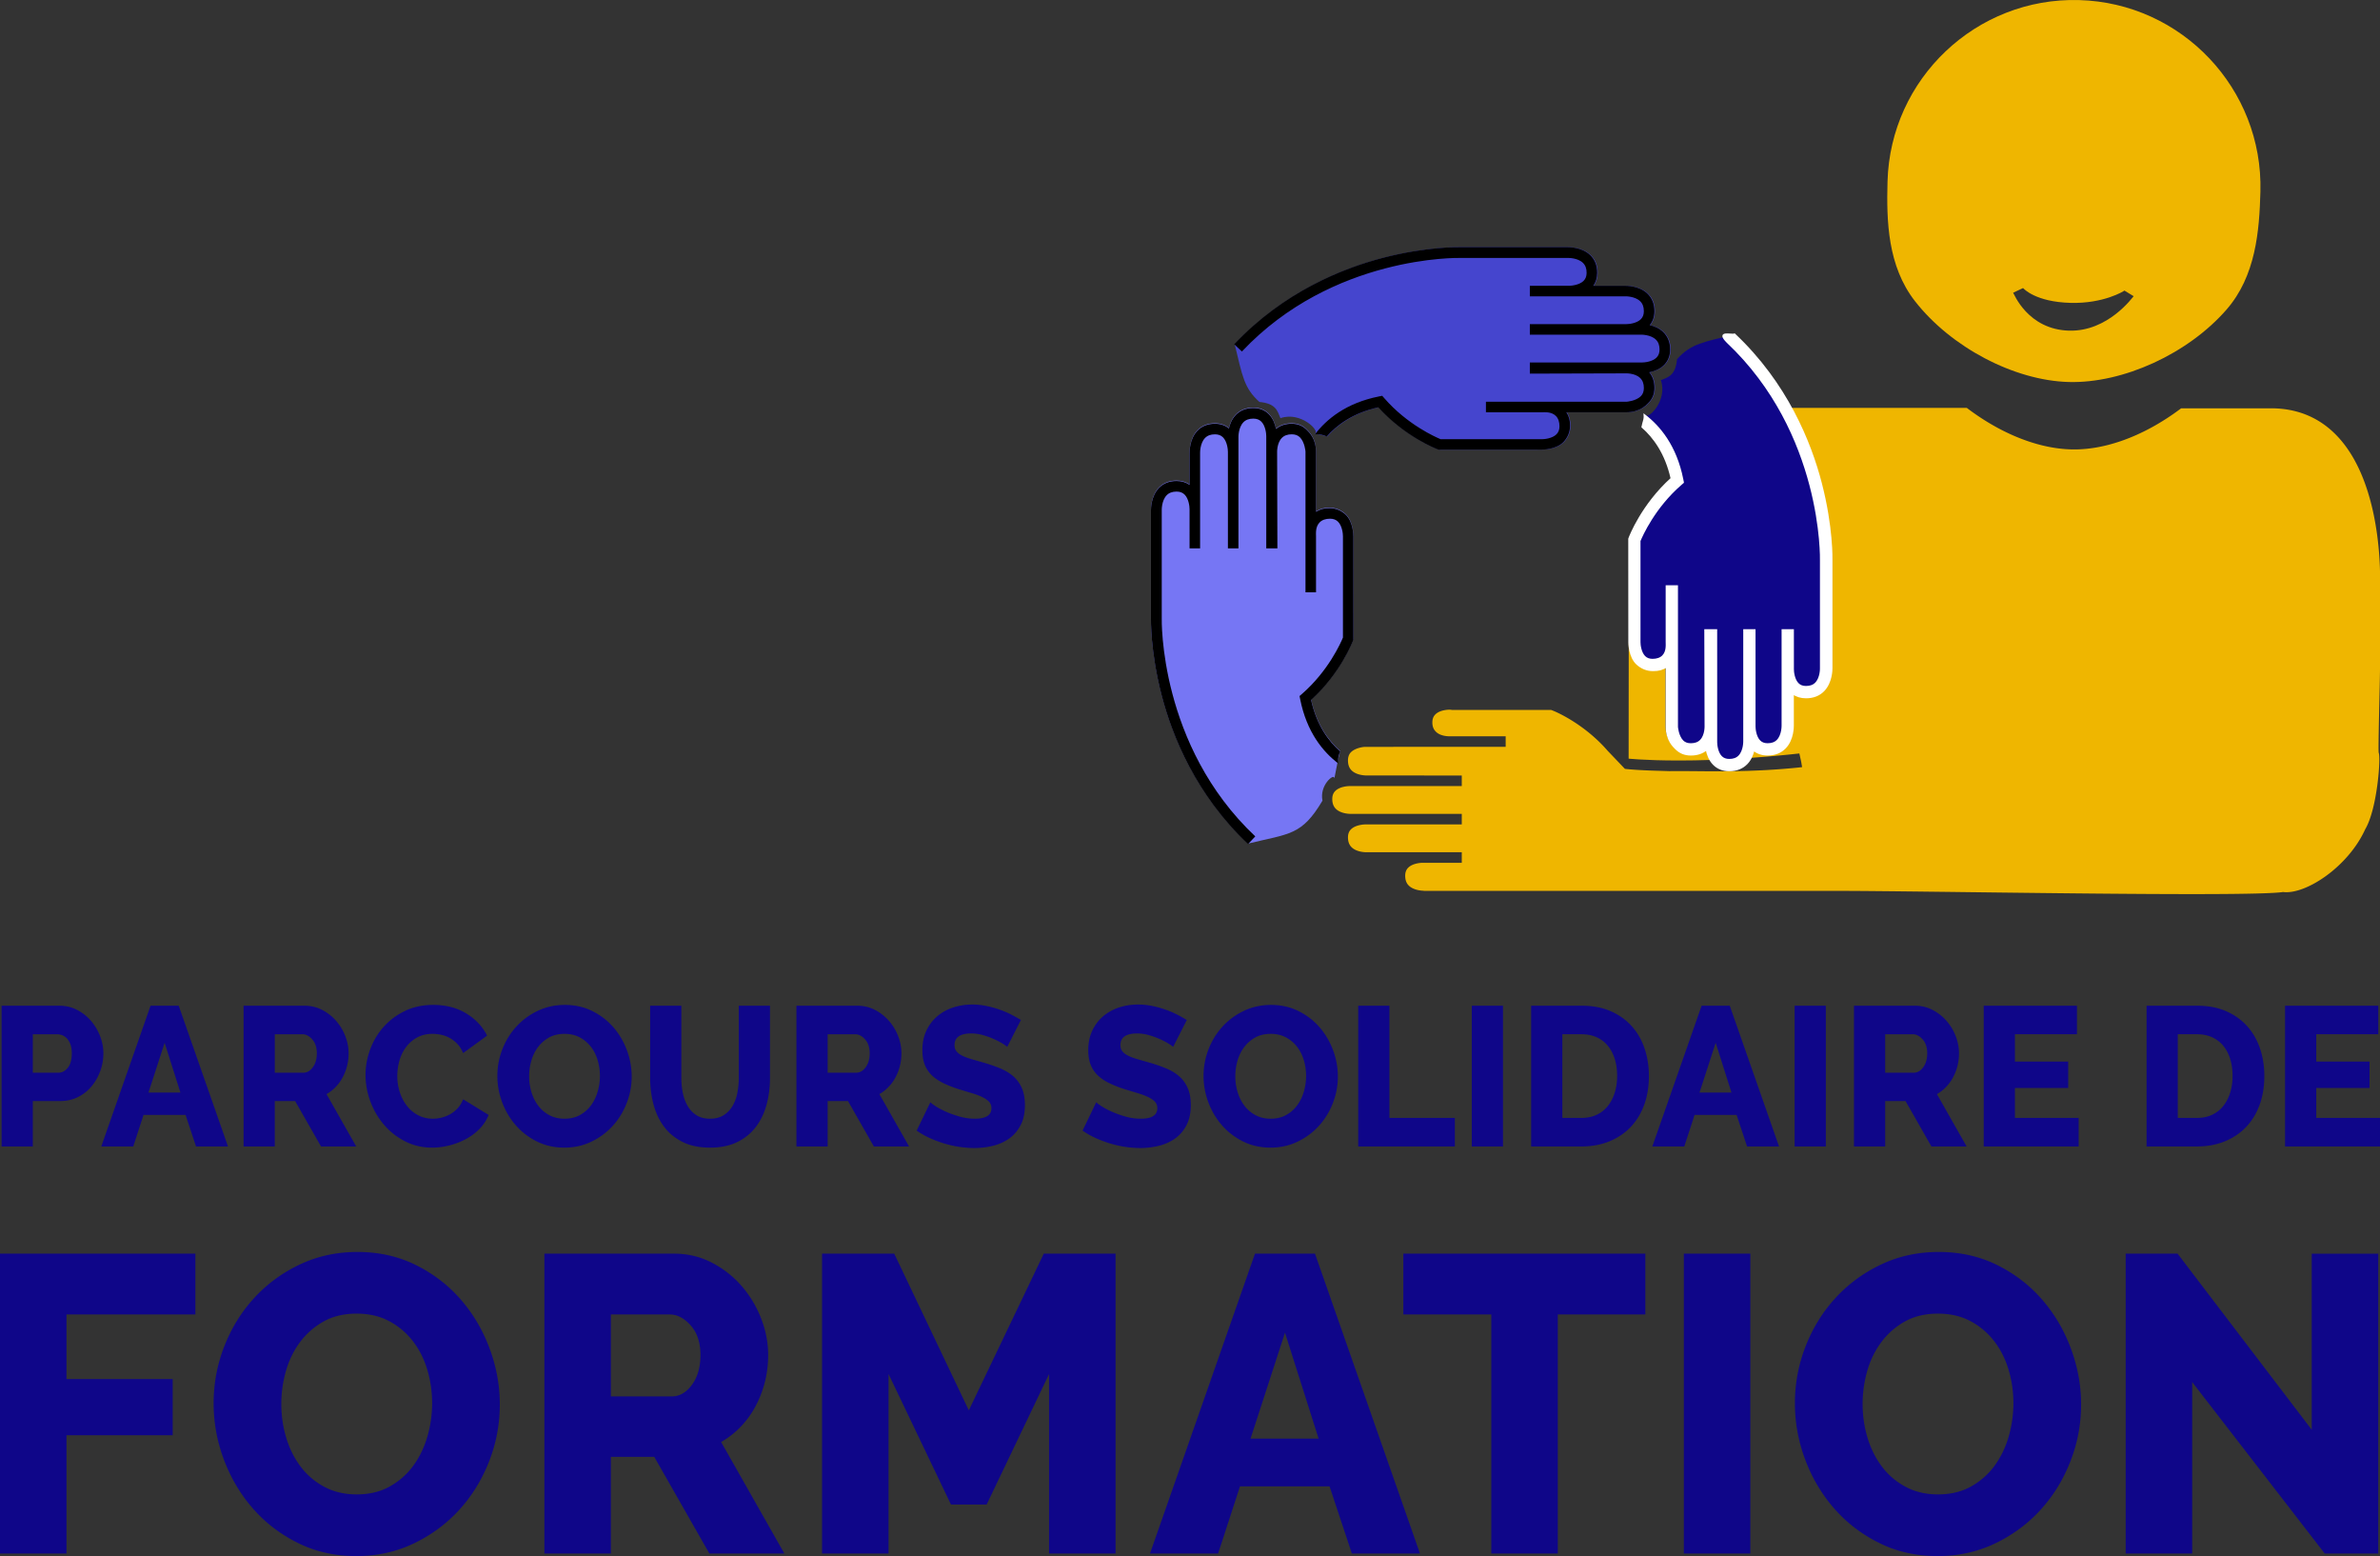 <svg xmlns="http://www.w3.org/2000/svg" width="1355.356" height="885.899">
    <rect width="100%" height="100%" fill="#333333" stroke="none"/>
    <g fill="#0f0689">
        <path d="M.911 652.696V572.57h32.827c3.684 0 7.059.79 10.13 2.37 3.069 1.58 5.705 3.65 7.909 6.208 2.201 2.558 3.936 5.456 5.2 8.688 1.263 3.237 1.896 6.51 1.896 9.819 0 3.538-.596 6.923-1.788 10.158-1.191 3.236-2.854 6.132-4.983 8.689-2.131 2.558-4.713 4.59-7.747 6.094-3.033 1.506-6.392 2.257-10.076 2.257H18.678v25.843H.911zm17.767-41.981h14.518c2.094 0 3.9-.941 5.417-2.822 1.516-1.88 2.274-4.627 2.274-8.238 0-1.88-.235-3.498-.704-4.852-.47-1.354-1.102-2.483-1.896-3.386-.795-.903-1.698-1.561-2.708-1.974-1.013-.413-2.022-.621-3.034-.621H18.677v21.893zM85.738 572.57h16.035l28.06 80.126h-18.2l-5.958-17.943H81.732l-5.851 17.943h-18.2l28.057-80.126zM102.749 622l-8.993-28.326L84.548 622h18.201zM138.718 652.696V572.57h34.668c3.611 0 6.951.79 10.021 2.37a26.784 26.784 0 017.963 6.208 29.286 29.286 0 015.254 8.688c1.263 3.237 1.897 6.51 1.897 9.819 0 2.483-.291 4.873-.867 7.167a28.632 28.632 0 01-2.492 6.489 24.447 24.447 0 01-3.955 5.474 23.696 23.696 0 01-5.254 4.119l16.9 29.793h-20.042l-14.735-25.843h-11.592v25.843h-17.766zm17.766-41.981h16.251c2.094 0 3.9-1.034 5.417-3.104 1.516-2.068 2.275-4.721 2.275-7.957 0-3.31-.867-5.942-2.601-7.9-1.733-1.955-3.612-2.934-5.633-2.934h-15.71v21.895zM208.162 611.956c0-4.814.867-9.61 2.601-14.39 1.733-4.775 4.26-9.045 7.584-12.808 3.321-3.762 7.366-6.81 12.133-9.142 4.768-2.331 10.183-3.498 16.25-3.498 7.223 0 13.489 1.618 18.798 4.853 5.309 3.236 9.264 7.448 11.864 12.639l-13.651 9.932c-.867-2.107-1.97-3.855-3.305-5.25-1.339-1.39-2.8-2.52-4.388-3.385-1.59-.864-3.215-1.466-4.876-1.805a24.436 24.436 0 00-4.875-.507c-3.396 0-6.356.715-8.884 2.143-2.529 1.43-4.622 3.274-6.284 5.53-1.661 2.258-2.89 4.817-3.683 7.675a32.22 32.22 0 00-1.192 8.69c0 3.159.469 6.207 1.408 9.14.938 2.936 2.293 5.53 4.063 7.788a19.776 19.776 0 006.392 5.36c2.492 1.317 5.291 1.975 8.396 1.975 1.589 0 3.231-.206 4.929-.621a19.414 19.414 0 004.876-1.918c1.552-.864 2.979-1.993 4.279-3.385 1.3-1.392 2.347-3.104 3.143-5.135l14.517 8.916c-1.156 2.934-2.871 5.568-5.146 7.899-2.274 2.333-4.894 4.288-7.854 5.868a40.887 40.887 0 01-9.426 3.61c-3.321.828-6.573 1.243-9.75 1.243-5.562 0-10.671-1.186-15.329-3.555-4.659-2.37-8.668-5.511-12.026-9.424-3.358-3.911-5.959-8.351-7.801-13.316-1.841-4.966-2.763-10.004-2.763-15.122zM321.378 653.373c-5.707 0-10.908-1.166-15.602-3.5-4.696-2.33-8.705-5.396-12.025-9.196-3.323-3.8-5.907-8.144-7.747-13.036a42.557 42.557 0 01-2.763-15.122c0-5.265.957-10.344 2.871-15.235 1.913-4.89 4.585-9.197 8.017-12.921 3.431-3.724 7.493-6.695 12.188-8.916 4.694-2.22 9.822-3.33 15.385-3.33 5.704 0 10.905 1.168 15.6 3.499 4.696 2.333 8.704 5.417 12.025 9.254 3.322 3.837 5.888 8.202 7.693 13.09 1.804 4.893 2.708 9.857 2.708 14.898 0 5.267-.957 10.345-2.872 15.235-1.913 4.893-4.565 9.197-7.962 12.922-3.395 3.725-7.438 6.714-12.134 8.972-4.695 2.257-9.821 3.386-15.382 3.386zm-20.044-40.627c0 3.086.433 6.077 1.301 8.972.866 2.898 2.146 5.474 3.846 7.73 1.695 2.257 3.809 4.063 6.337 5.418 2.528 1.354 5.417 2.03 8.666 2.03 3.396 0 6.357-.713 8.885-2.143 2.528-1.43 4.623-3.291 6.284-5.586 1.66-2.294 2.906-4.89 3.737-7.79a32.026 32.026 0 001.246-8.857c0-3.084-.434-6.075-1.299-8.972-.866-2.896-2.167-5.455-3.901-7.675a19.528 19.528 0 00-6.338-5.304c-2.492-1.315-5.363-1.974-8.614-1.974-3.396 0-6.336.695-8.828 2.087a19.943 19.943 0 00-6.283 5.474c-1.699 2.257-2.962 4.835-3.792 7.73a31.95 31.95 0 00-1.247 8.86zM404.364 636.897c3.033 0 5.597-.658 7.692-1.975 2.093-1.316 3.791-3.065 5.093-5.247 1.299-2.182 2.22-4.684 2.761-7.505a45.49 45.49 0 00.814-8.633V572.57h17.768v40.966c0 5.568-.669 10.759-2.004 15.573-1.338 4.816-3.397 9.028-6.175 12.64-2.782 3.612-6.324 6.452-10.618 8.52-4.299 2.07-9.41 3.104-15.331 3.104-6.141 0-11.375-1.09-15.708-3.272-4.337-2.182-7.854-5.097-10.564-8.746-2.708-3.648-4.694-7.88-5.96-12.696-1.264-4.814-1.894-9.855-1.894-15.122v-40.966h17.767v40.966c0 3.085.286 6.02.865 8.802.581 2.784 1.519 5.267 2.818 7.448 1.301 2.183 2.979 3.913 5.037 5.19 2.06 1.28 4.606 1.919 7.639 1.919zM453.55 652.696V572.57h34.668c3.611 0 6.95.79 10.022 2.37a26.784 26.784 0 017.963 6.208c2.238 2.558 3.989 5.456 5.253 8.688 1.263 3.237 1.896 6.51 1.896 9.819 0 2.483-.289 4.873-.866 7.167a28.582 28.582 0 01-2.491 6.489 24.533 24.533 0 01-3.953 5.474 23.812 23.812 0 01-5.254 4.119l16.9 29.793h-20.045l-14.732-25.843h-11.593v25.843H453.55zm17.767-41.981h16.25c2.095 0 3.901-1.034 5.417-3.104 1.518-2.068 2.274-4.721 2.274-7.957 0-3.31-.866-5.942-2.599-7.9-1.734-1.955-3.611-2.934-5.636-2.934h-15.707v21.895zM573.591 596.043c-.218-.3-.975-.863-2.276-1.692-1.301-.828-2.927-1.693-4.874-2.597-1.951-.903-4.082-1.693-6.393-2.37a24.57 24.57 0 00-6.935-1.015c-6.355 0-9.533 2.22-9.533 6.658 0 1.354.343 2.483 1.028 3.386s1.697 1.713 3.035 2.426c1.334.716 3.015 1.374 5.038 1.976 2.02.603 4.369 1.28 7.041 2.03 3.684 1.056 7.004 2.2 9.966 3.442 2.963 1.242 5.474 2.785 7.531 4.627 2.057 1.845 3.646 4.083 4.767 6.716 1.118 2.634 1.681 5.794 1.681 9.479 0 4.515-.814 8.334-2.438 11.455-1.626 3.123-3.775 5.643-6.448 7.56-2.671 1.919-5.74 3.313-9.206 4.176a44.21 44.21 0 01-10.727 1.298c-2.818 0-5.707-.226-8.668-.677a60.345 60.345 0 01-8.667-1.975 66.733 66.733 0 01-8.179-3.104 45.061 45.061 0 01-7.313-4.175l7.8-16.138c.289.377 1.228 1.092 2.815 2.145 1.588 1.054 3.557 2.106 5.905 3.159 2.347 1.055 4.966 1.995 7.854 2.822a31.665 31.665 0 008.776 1.24c6.283 0 9.428-1.992 9.428-5.98 0-1.504-.473-2.746-1.41-3.725-.94-.977-2.24-1.862-3.899-2.652-1.663-.79-3.63-1.524-5.905-2.201a698.432 698.432 0 01-7.422-2.257c-3.539-1.13-6.607-2.35-9.207-3.668-2.602-1.315-4.75-2.84-6.448-4.571a16.678 16.678 0 01-3.792-5.981c-.829-2.257-1.246-4.89-1.246-7.9 0-4.212.759-7.936 2.277-11.172 1.516-3.234 3.574-5.961 6.173-8.181 2.602-2.22 5.615-3.895 9.048-5.022 3.43-1.13 7.057-1.693 10.889-1.693 2.672 0 5.307.264 7.908.79a58.012 58.012 0 017.476 2.03c2.384.83 4.604 1.77 6.662 2.824a89.302 89.302 0 015.688 3.159l-7.8 15.348zM668.06 596.043c-.217-.3-.976-.863-2.275-1.692-1.3-.828-2.925-1.693-4.874-2.597-1.951-.903-4.082-1.693-6.395-2.37a24.542 24.542 0 00-6.931-1.015c-6.358 0-9.534 2.22-9.534 6.658 0 1.354.34 2.483 1.028 3.386s1.696 1.713 3.034 2.426c1.335.716 3.015 1.374 5.039 1.976 2.018.603 4.368 1.28 7.041 2.03 3.684 1.056 7.005 2.2 9.965 3.442 2.963 1.242 5.473 2.785 7.53 4.627 2.058 1.845 3.646 4.083 4.769 6.716 1.119 2.634 1.679 5.794 1.679 9.479 0 4.515-.813 8.334-2.438 11.455-1.625 3.123-3.774 5.643-6.445 7.56-2.674 1.919-5.743 3.313-9.21 4.176a44.171 44.171 0 01-10.726 1.298 57.54 57.54 0 01-8.667-.677 60.375 60.375 0 01-8.667-1.975 66.857 66.857 0 01-8.179-3.104 44.976 44.976 0 01-7.313-4.175l7.8-16.138c.289.377 1.227 1.092 2.817 2.145 1.588 1.054 3.557 2.106 5.905 3.159 2.347 1.055 4.965 1.995 7.854 2.822a31.65 31.65 0 008.776 1.24c6.282 0 9.425-1.992 9.425-5.98 0-1.504-.473-2.746-1.409-3.725-.939-.977-2.24-1.862-3.899-2.652-1.662-.79-3.631-1.524-5.905-2.201a691.63 691.63 0 01-7.421-2.257c-3.54-1.13-6.608-2.35-9.209-3.668-2.6-1.315-4.75-2.84-6.447-4.571a16.676 16.676 0 01-3.791-5.981c-.83-2.256-1.247-4.89-1.247-7.9 0-4.212.76-7.936 2.278-11.172 1.515-3.234 3.574-5.961 6.172-8.181 2.601-2.22 5.616-3.895 9.048-5.022 3.43-1.13 7.058-1.693 10.888-1.693 2.672 0 5.309.264 7.909.79 2.6.528 5.091 1.205 7.475 2.03 2.384.83 4.605 1.77 6.663 2.824a89.614 89.614 0 015.689 3.159l-7.802 15.348zM723.528 653.373c-5.707 0-10.906-1.166-15.601-3.5-4.695-2.33-8.707-5.396-12.026-9.196-3.323-3.8-5.904-8.144-7.747-13.036a42.555 42.555 0 01-2.762-15.122c0-5.265.958-10.344 2.87-15.235 1.915-4.89 4.587-9.197 8.02-12.921 3.429-3.724 7.492-6.695 12.186-8.916 4.694-2.22 9.823-3.33 15.385-3.33 5.705 0 10.905 1.168 15.603 3.499 4.692 2.333 8.701 5.417 12.023 9.254 3.322 3.837 5.887 8.202 7.693 13.09 1.805 4.893 2.709 9.857 2.709 14.898 0 5.267-.958 10.345-2.873 15.235-1.913 4.893-4.566 9.197-7.962 12.922-3.396 3.725-7.44 6.714-12.133 8.972-4.697 2.257-9.823 3.386-15.385 3.386zm-20.044-40.627c0 3.086.434 6.077 1.301 8.972.867 2.898 2.147 5.474 3.845 7.73a19.142 19.142 0 006.339 5.418c2.526 1.354 5.419 2.03 8.668 2.03 3.395 0 6.354-.713 8.883-2.143 2.529-1.43 4.623-3.291 6.285-5.586 1.66-2.294 2.905-4.89 3.736-7.79a32.026 32.026 0 001.246-8.857 31.16 31.16 0 00-1.3-8.972c-.867-2.896-2.167-5.455-3.899-7.675a19.567 19.567 0 00-6.34-5.304c-2.49-1.315-5.361-1.974-8.611-1.974-3.395 0-6.338.695-8.83 2.087a19.958 19.958 0 00-6.284 5.474c-1.697 2.257-2.961 4.835-3.791 7.73a31.95 31.95 0 00-1.248 8.86zM773.471 652.696V572.57h17.768v63.875h37.27v16.25h-55.038zM838.149 652.696V572.57h17.769v80.126h-17.769zM871.949 652.696V572.57h28.711c6.355 0 11.917 1.055 16.684 3.16 4.768 2.107 8.758 4.965 11.972 8.578 3.212 3.61 5.634 7.842 7.26 12.695 1.624 4.853 2.437 10.027 2.437 15.518 0 6.094-.903 11.606-2.707 16.533-1.809 4.929-4.388 9.14-7.749 12.639-3.357 3.499-7.403 6.207-12.132 8.126-4.732 1.919-9.986 2.877-15.764 2.877h-28.712zm48.971-40.176c0-3.535-.452-6.752-1.355-9.65-.903-2.894-2.221-5.396-3.954-7.504-1.731-2.104-3.864-3.724-6.391-4.853-2.531-1.128-5.382-1.692-8.56-1.692h-10.943v47.625h10.943c3.249 0 6.138-.602 8.666-1.806 2.527-1.203 4.64-2.878 6.337-5.022 1.696-2.145 2.998-4.664 3.901-7.562.904-2.895 1.356-6.074 1.356-9.536zM969.024 572.57h16.031l28.062 80.126h-18.202l-5.958-17.943h-23.943l-5.849 17.943h-18.203l28.062-80.126zM986.031 622l-8.993-28.326L967.832 622h18.199zM1022 652.696V572.57h17.767v80.126H1022zM1055.799 652.696V572.57h34.67c3.611 0 6.951.79 10.021 2.37a26.759 26.759 0 017.963 6.208 29.265 29.265 0 015.254 8.688c1.264 3.237 1.896 6.51 1.896 9.819 0 2.483-.289 4.873-.868 7.167a28.396 28.396 0 01-2.491 6.489 24.474 24.474 0 01-3.954 5.474 23.69 23.69 0 01-5.253 4.119l16.9 29.793h-20.044l-14.732-25.843h-11.595v25.843h-17.767zm17.767-41.981h16.252c2.096 0 3.9-1.034 5.417-3.104 1.517-2.068 2.275-4.721 2.275-7.957 0-3.31-.867-5.942-2.601-7.9-1.733-1.955-3.612-2.934-5.633-2.934h-15.711v21.895zM1183.748 636.445v16.25h-54.061v-80.126h53.086v16.25h-35.318v15.575h30.334v15.009h-30.334v17.04h36.293zM1222.422 652.696V572.57h28.711c6.355 0 11.918 1.055 16.685 3.16 4.767 2.107 8.758 4.965 11.972 8.578 3.213 3.61 5.634 7.842 7.259 12.695 1.625 4.853 2.437 10.027 2.437 15.518 0 6.094-.903 11.606-2.708 16.533-1.806 4.929-4.387 9.14-7.745 12.639-3.36 3.499-7.406 6.207-12.135 8.126-4.731 1.919-9.986 2.877-15.764 2.877h-28.712zm48.972-40.176c0-3.535-.452-6.752-1.356-9.65-.901-2.894-2.22-5.396-3.955-7.504-1.731-2.104-3.863-3.724-6.39-4.853-2.53-1.128-5.382-1.692-8.56-1.692h-10.942v47.625h10.942c3.25 0 6.137-.602 8.668-1.806 2.526-1.203 4.64-2.878 6.336-5.022 1.697-2.145 2.999-4.664 3.9-7.562.904-2.895 1.357-6.074 1.357-9.536zM1355.356 636.445v16.25h-54.061v-80.126h53.086v16.25h-35.32v15.575h30.336v15.009h-30.336v17.04h36.295z"/>
    </g>
    <g fill="#0f0689">
        <path d="M0 884.455V713.729h111.266v34.624H37.858v36.794h60.481v31.979H37.858v67.329H0zM202.91 885.899c-12.158 0-23.239-2.482-33.241-7.454-10.006-4.967-18.546-11.501-25.624-19.597-7.08-8.094-12.581-17.353-16.504-27.774-3.925-10.42-5.888-21.161-5.888-32.223 0-11.22 2.039-22.04 6.118-32.462 4.076-10.418 9.771-19.598 17.082-27.533 7.308-7.935 15.965-14.265 25.97-18.995 10.003-4.727 20.928-7.095 32.781-7.095 12.155 0 23.236 2.487 33.241 7.455 10.002 4.97 18.544 11.543 25.624 19.717 7.077 8.177 12.541 17.476 16.391 27.896 3.844 10.42 5.771 21.002 5.771 31.74 0 11.223-2.043 22.042-6.118 32.46-4.079 10.426-9.735 19.6-16.967 27.534-7.236 7.936-15.854 14.309-25.854 19.117-10.008 4.809-20.933 7.214-32.782 7.214zm-42.706-86.566c0 6.575.923 12.947 2.771 19.117 1.846 6.173 4.577 11.66 8.195 16.47 3.614 4.81 8.114 8.658 13.503 11.542 5.385 2.887 11.542 4.329 18.468 4.329 7.232 0 13.541-1.521 18.929-4.57 5.385-3.041 9.848-7.01 13.389-11.902 3.539-4.888 6.193-10.418 7.965-16.591a68.235 68.235 0 002.654-18.877c0-6.571-.924-12.942-2.77-19.117-1.848-6.167-4.618-11.621-8.312-16.35a41.624 41.624 0 00-13.504-11.302c-5.31-2.804-11.427-4.208-18.352-4.208-7.236 0-13.504 1.484-18.814 4.448-5.31 2.968-9.775 6.853-13.389 11.662-3.618 4.808-6.311 10.302-8.08 16.473a68.157 68.157 0 00-2.653 18.876zM310.019 884.455V713.729h73.873c7.691 0 14.811 1.683 21.353 5.05 6.538 3.365 12.194 7.777 16.967 13.225 4.767 5.452 8.501 11.625 11.194 18.516 2.692 6.895 4.04 13.868 4.04 20.92 0 5.29-.616 10.382-1.846 15.269-1.235 4.894-3.002 9.5-5.311 13.829-2.308 4.326-5.118 8.217-8.426 11.66a50.43 50.43 0 01-11.194 8.776l36.011 63.482h-42.706l-31.396-55.065h-24.699v55.065h-37.86zm37.86-89.45h34.626c4.462 0 8.312-2.201 11.543-6.613 3.231-4.408 4.848-10.06 4.848-16.953 0-7.052-1.849-12.661-5.54-16.831-3.695-4.167-7.697-6.255-12.004-6.255h-33.473v46.652zM597.418 884.455V782.26l-35.549 74.304h-20.313l-35.55-74.304v102.195h-37.858V713.729h41.09l42.477 89.21 42.703-89.21h40.861v170.727h-37.861zM714.686 713.729h34.164l59.789 170.727h-38.781l-12.698-38.234h-51.017l-12.464 38.234h-38.782l59.789-170.727zm36.242 105.32l-19.16-60.354-19.621 60.355h38.781zM936.99 748.353h-49.863v136.103H849.27V748.353h-50.094v-34.624H936.99v34.624zM958.916 884.455V713.729h37.858v170.727h-37.858zM1103.422 885.899c-12.16 0-23.24-2.482-33.242-7.454-10.007-4.967-18.547-11.501-25.624-19.597-7.08-8.094-12.582-17.353-16.506-27.774-3.924-10.42-5.888-21.161-5.888-32.223 0-11.22 2.037-22.04 6.117-32.462 4.078-10.418 9.771-19.598 17.084-27.533 7.307-7.935 15.965-14.265 25.971-18.995 10-4.727 20.926-7.095 32.779-7.095 12.155 0 23.235 2.487 33.242 7.455 10.002 4.97 18.542 11.543 25.623 19.717 7.076 8.177 12.543 17.476 16.388 27.896 3.848 10.42 5.772 21.002 5.772 31.74 0 11.223-2.04 22.042-6.116 32.46-4.081 10.426-9.735 19.6-16.968 27.534-7.234 7.936-15.852 14.309-25.855 19.117-10.004 4.809-20.93 7.214-32.777 7.214zm-42.706-86.566c0 6.575.921 12.947 2.77 19.117 1.847 6.173 4.575 11.66 8.194 16.47 3.614 4.81 8.116 8.658 13.503 11.542 5.386 2.887 11.544 4.329 18.47 4.329 7.23 0 13.539-1.521 18.929-4.57 5.384-3.041 9.848-7.01 13.388-11.902 3.538-4.888 6.195-10.418 7.966-16.591a68.234 68.234 0 002.653-18.877c0-6.571-.924-12.942-2.769-19.117-1.848-6.167-4.618-11.621-8.311-16.35a41.624 41.624 0 00-13.507-11.302c-5.309-2.804-11.424-4.208-18.35-4.208-7.236 0-13.504 1.484-18.814 4.448-5.309 2.968-9.775 6.853-13.389 11.662-3.619 4.808-6.313 10.302-8.08 16.473a68.194 68.194 0 00-2.653 18.876zM1248.39 786.828v97.627h-37.859V713.729h29.549l76.409 100.27V713.73h37.858v170.727h-30.473l-75.484-97.628z"/>
    </g>
    <g>
        <g fill="#efb600">
            <path d="M928.192 431.984l-.726-.075.063-66.782c-.005.264-.03 8.408 4.5 12.467 2.447 2.194 5.316 3.533 8.906 3.533 3.331 0 5.511-.575 7.511-2.061v34.053c0 7.78 4.321 11.397 5.44 12.53 2.308 2.342 5.246 3.534 8.836 3.534 3.546 0 6.531-.995 8.906-2.952.388 1.963 1.117 4.324 2.496 6.425-25.846.874-41.785-.303-45.932-.672z"/>
            <path d="M832.446 463.35l-63.177.002c-.039.004-5.443.13-8.477-2.811-1.409-1.366-2.094-3.216-2.094-5.653 0-1.948.568-3.455 1.738-4.605 2.828-2.78 8.138-2.763 8.215-2.767l1.46-.003 62.335-.003v-6l-54.237-.027c-.04.002-5.44.104-8.474-2.84-1.409-1.366-2.094-3.274-2.094-5.713 0-1.941.564-3.562 1.725-4.712 2.313-2.29 6.61-3.018 8.168-3.018H857.446v-6h-31.594c-1.324 0-5.518-.081-8.06-2.548-1.409-1.366-2.094-2.957-2.094-5.396 0-1.948.57-3.408 1.74-4.561 2.823-2.775 8.127-2.658 8.214-2.675l1.464.18h56.254c2.961 1 19.078 8.162 32.141 23.22l9.837 10.307 1.1.122 1.53.144.27.022.72.059c.231.019.923.07 1.014.077l1.121.079 1.198.078 1.5.09c.441.025 1.48.08 1.53.084l1.705.083c.522.024 1.85.08 1.963.085.586.023 1.873.07 1.902.07.604.022 2.106.068 2.225.072.652.019 1.323.037 2.012.054.131.003 5.25.169 5.397.169.775.01 1.57-.021 2.38-.016.153 0 .31-.017.463-.016.853.005 1.72-.001 2.61-.001 16.73 0 41.087.96 70.268-2.232-.712-4.232-.358-2.339-1.563-7.788a713.736 713.736 0 01-28.176 2.528c.945-1.66 1.525-3.41 1.886-4.984 2.16 1.776 4.772 2.678 7.895 2.678 4.108 0 7.365-1.33 9.89-3.95 4.525-4.703 4.257-11.933 4.257-12.782v-18.11c2 1.489 4.67 2.255 7.526 2.255 4.108 0 7.615-1.33 10.14-3.951 4.524-4.701 4.334-11.93 4.334-12.781v-61.15c0-.671.268-18.95-6.25-44.075-3.134-12.083-8.498-26.984-16.875-42.438h100.698c11.14 8.46 23.042 14.967 34.905 19 8.906 3.028 17.79 4.667 26.308 4.667 8.52 0 17.403-1.637 26.31-4.667 11.741-3.994 23.521-10.414 34.562-18.75 1.028 0 50.109.002 51.043 0 14.504-.035 26.805 4.863 36.609 14.558a57.594 57.594 0 013.832 4.192c18.375 22.16 21.344 57.839 21.769 73.77v55.812c.026 4.583-1.164 46.824-.738 47.76 1.237 2.72-.78 31.892-7.656 43.518-9.792 21.61-34.085 37.41-46.8 35.78-20.496 3.067-209.26-.769-256.742-.642H810.863l-.058-.081c-.04-.003-5.45.049-8.483-2.893-1.409-1.365-2.094-3.215-2.094-5.653 0-1.948.567-3.455 1.738-4.606 2.644-2.6 7.512-2.765 8.144-2.767h22.336v-6.008l-54.236.002c-.048 0-5.44.132-8.475-2.811-1.409-1.367-2.094-3.217-2.094-5.655 0-1.948.568-3.455 1.738-4.606 2.822-2.774 8.183-2.774 8.211-2.765l1.466-.004 53.39-.003v-2.15z"/>
        </g>
        <path d="M1183.95.04c58.547 1.584 104.888 50.52 103.303 109.085-.607 22.45-2.646 47.998-19.259 67.086-21.879 25.142-58.86 42.114-89.928 41.273-31.068-.84-67.077-19.787-87.567-46.075-15.557-19.96-16.211-45.582-15.604-68.03C1076.48 44.812 1125.402-1.546 1183.95.038zm-5.619 188.205c22.202.6 36.24-19.169 36.735-19.624l-5.26-3.188c-.415.377-11.936 7.504-30.706 6.996-19.86-.537-26.661-8.048-27.006-8.44l-5.648 2.656c.417.484 8.305 20.962 31.885 21.6z"
              fill="#efb600"/>
        <path d="M713.722 232.048c3.59 0 6.578 1.188 8.883 3.533 2.425 2.465 3.536 5.763 4.05 8.36 2.374-1.957 5.361-2.951 8.907-2.951 3.591 0 6.328 1.192 8.637 3.533 1.118 1.134 5.238 4.75 5.238 12.531v34.053c2.458-1.486 4.38-2.06 7.711-2.06 3.59 0 6.562 1.338 9.01 3.532 4.53 4.06 4.554 12.203 4.549 12.467l.033 58.795-.176.512c-.29.774-7.147 18.688-23.943 33.863 3.205 14.437 10.041 23.606 16.6 29.34-2.106 7.622-3.27 17.067-3.475 15.245-.056-2.391-8.427 4.1-6.632 13.035-11.84 19.968-18.788 18.665-42.388 24.437-29.725-28.015-43.203-61.537-49.217-84.725-6.518-25.126-6.068-43.417-6.068-44.088v-61.15c0-.852.012-8.08 4.537-12.781 2.523-2.622 5.93-3.951 10.037-3.951 2.857 0 5.426.766 7.426 2.255v-18.11c0-.85-.067-8.08 4.459-12.782 2.524-2.622 5.882-3.951 9.99-3.951 3.123 0 5.788.9 7.946 2.677.566-2.467 1.683-5.368 3.896-7.668 2.523-2.622 5.886-3.95 9.994-3.95z"
              fill="#7676f4"/>
        <path d="M655.446 351.73v-61.15c0-.851.011-8.08 4.536-12.78 2.523-2.622 5.93-3.951 10.038-3.951 2.857 0 5.426.766 7.426 2.255v-18.111c0-.85-.067-8.08 4.46-12.782 2.523-2.622 5.881-3.951 9.99-3.951 3.122 0 5.786.9 7.944 2.678.566-2.467 1.684-5.368 3.897-7.668 2.523-2.622 5.885-3.951 9.993-3.951 3.59 0 6.58 1.188 8.884 3.533 2.425 2.465 3.535 5.763 4.048 8.36 2.375-1.957 5.362-2.952 8.908-2.952 3.591 0 6.328 1.192 8.637 3.533 1.118 1.134 5.238 4.75 5.238 12.532v34.053c2.458-1.486 4.381-2.061 7.712-2.061 3.59 0 6.56 1.339 9.008 3.533 4.53 4.059 4.554 12.203 4.55 12.467l.033 58.795-.176.51c-.29.775-7.147 18.69-23.943 33.865 3.205 14.437 10.041 23.606 16.6 29.34-.825 1.669-1.253 3.556-1.253 5.679 0 .36.018.713.038 1.063-8.419-6.407-17.869-17.577-21.615-36.592l-.336-1.707 1.314-1.14c15.06-13.063 22.18-29.18 23.402-32.141l-.002-57.708c.015-1.495-.456-5.891-2.78-8.24-1.149-1.16-2.65-1.724-4.592-1.724-2.438 0-4.538.685-5.904 2.094-2.476 2.553-2.057 6.242-2.057 8.117V337.2h-6V257.09c.001-.053-.365-5.266-3.143-8.091-1.15-1.17-2.72-1.74-4.67-1.74-2.439 0-4.32.685-5.686 2.094-2.942 3.034-2.658 8.438-2.656 8.48l.157 54.245v.12h-6.337l-.004-62.4-.002-1.483c.015-1.496-.456-5.907-2.782-8.256-1.149-1.161-2.65-1.732-4.59-1.732-2.439 0-4.288.68-5.654 2.089-2.943 3.034-2.812 8.499-2.81 8.542l.001 63.24h-6l-.003-53.456-.003-1.49c.015-1.495-.455-5.905-2.78-8.253-1.149-1.161-2.65-1.732-4.592-1.732-2.438 0-4.288.682-5.654 2.09-2.942 3.034-2.813 8.498-2.81 8.54l.001 54.302h-6l-.006-22.326c.015-1.495-.458-5.921-2.784-8.27-1.149-1.161-2.65-1.74-4.592-1.74-2.438 0-4.288.677-5.653 2.085-2.942 3.034-2.81 8.436-2.809 8.479l.002.056v61.345c-.024.72-1.655 72.59 53.261 124.347l-4.115 4.367c-29.725-28.015-43.204-61.537-49.218-84.725-6.518-25.126-6.067-43.416-6.067-44.087z"/>
        <g>
            <path d="M951.359 198.992c0 3.59-1.188 6.578-3.533 8.883-2.465 2.425-5.763 3.535-8.36 4.048 1.957 2.375 2.951 5.363 2.951 8.909 0 3.59-1.192 6.327-3.533 8.636-1.134 1.118-4.75 5.239-12.531 5.239H892.3c1.486 2.458 2.06 4.38 2.06 7.71 0 3.59-1.339 6.562-3.533 9.01-4.059 4.53-12.202 4.554-12.466 4.55l-58.795.032-.512-.176c-.774-.29-18.688-7.147-33.863-23.943-14.437 3.205-23.606 10.042-29.34 16.6-7.622-2.106-9.032-1.34-7.21-1.546 3.662-1.072-7.65-12.98-19.463-8.882-1.692-4.047-2.487-8.347-11.953-9.22-8.946-8.018-9.732-15.025-14.091-32.847 28.015-29.725 61.537-43.202 84.725-49.216 25.126-6.518 43.417-6.069 44.088-6.069h61.15c.852 0 8.08.012 12.781 4.537 2.622 2.523 3.951 5.93 3.951 10.038 0 2.857-.766 5.425-2.255 7.425h18.11c.85 0 8.08-.067 12.782 4.46 2.622 2.523 3.951 5.882 3.951 9.99 0 3.123-.9 5.787-2.677 7.945 2.467.566 5.368 1.683 7.668 3.896 2.622 2.523 3.95 5.886 3.95 9.994z"
                  fill="#4545ce"/>
            <path d="M831.676 140.716h61.15c.852 0 8.08.01 12.781 4.536 2.622 2.523 3.951 5.93 3.951 10.038 0 2.857-.766 5.426-2.255 7.426h18.111c.849 0 8.079-.067 12.782 4.459 2.622 2.524 3.951 5.882 3.951 9.99 0 3.123-.901 5.787-2.678 7.945 2.467.566 5.368 1.684 7.668 3.897 2.622 2.523 3.951 5.885 3.951 9.993 0 3.59-1.188 6.579-3.533 8.884-2.465 2.425-5.763 3.535-8.36 4.048 1.957 2.375 2.952 5.362 2.952 8.908 0 3.59-1.192 6.328-3.533 8.637-1.134 1.118-4.75 5.238-12.532 5.238h-34.053c1.486 2.458 2.061 4.38 2.061 7.712 0 3.59-1.339 6.56-3.533 9.008-4.059 4.53-12.203 4.554-12.467 4.549l-58.795.034-.511-.176c-.774-.291-18.689-7.147-33.864-23.943-14.437 3.205-23.606 10.04-29.34 16.599-1.669-.824-3.556-1.252-5.679-1.252-.361 0-.713.018-1.063.038 6.407-8.42 17.577-17.87 36.592-21.615l1.707-.336 1.14 1.314c13.063 15.059 29.18 22.179 32.141 23.402l57.708-.002c1.495.015 5.891-.456 8.239-2.781 1.16-1.148 1.725-2.65 1.725-4.591 0-2.438-.685-4.538-2.094-5.904-2.553-2.476-6.242-2.057-8.117-2.057h-31.672v-6h80.109c.053 0 5.266-.365 8.091-3.143 1.17-1.151 1.74-2.721 1.74-4.67 0-2.44-.685-4.32-2.094-5.686-3.034-2.942-8.438-2.658-8.481-2.656l-54.244.157h-.121v-6.337l62.401-.004 1.483-.002c1.496.015 5.907-.456 8.256-2.782 1.161-1.15 1.732-2.651 1.732-4.591 0-2.438-.681-4.287-2.089-5.653-3.034-2.943-8.499-2.812-8.542-2.811l-63.241.002v-6l53.457-.003 1.49-.003c1.495.015 5.905-.455 8.253-2.78 1.161-1.15 1.732-2.651 1.732-4.592 0-2.438-.682-4.288-2.09-5.654-3.034-2.942-8.498-2.813-8.541-2.811l-54.301.002v-6l22.326-.006c1.495.015 5.921-.458 8.27-2.784 1.161-1.15 1.74-2.651 1.74-4.592 0-2.438-.677-4.288-2.085-5.653-3.034-2.942-8.436-2.811-8.479-2.81l-.056.003-61.345-.001c-.72-.023-72.591-1.654-124.347 53.262L702.864 196c28.015-29.725 61.537-43.204 84.725-49.218 25.126-6.518 43.416-6.067 44.087-6.067z"/>
        </g>
        <g>
            <path d="M984.893 438.627c-3.59 0-6.577-1.188-8.882-3.533-2.425-2.465-3.536-5.763-4.05-8.36-2.374 1.957-5.361 2.951-8.907 2.951-3.591 0-6.328-1.192-8.637-3.533-1.118-1.134-5.238-4.75-5.238-12.531v-34.053c-2.458 1.486-4.38 2.06-7.711 2.06-3.59 0-6.562-1.338-9.01-3.532-4.53-4.06-4.554-12.203-4.549-12.467l-.033-58.795.176-.512c.29-.774 7.147-18.688 23.943-33.863-3.205-14.437-10.041-23.606-16.6-29.34 2.106-7.622 1.34-9.032 1.546-7.21 1.072 3.662 12.98-7.65 8.882-19.463 4.047-1.691 8.347-2.487 9.22-11.953 8.018-8.946 15.025-9.732 32.847-14.09 29.725 28.014 43.203 61.536 49.217 84.724 6.518 25.126 6.068 43.417 6.068 44.088v61.15c0 .852-.012 8.08-4.537 12.781-2.523 2.622-5.93 3.952-10.037 3.952-2.857 0-5.426-.767-7.426-2.256v18.11c0 .85.067 8.08-4.459 12.782-2.524 2.622-5.882 3.951-9.99 3.951-3.123 0-5.788-.9-7.946-2.677-.566 2.467-1.683 5.368-3.896 7.668-2.523 2.622-5.886 3.95-9.994 3.95z"
                  fill="#0f0689"/>
            <path d="M1043.056 319.171v61.15c0 .852-.011 8.08-4.536 12.781-2.523 2.622-5.93 3.951-10.038 3.951-2.857 0-5.426-.766-7.426-2.255v18.111c0 .85.067 8.08-4.46 12.782-2.523 2.622-5.881 3.951-9.99 3.951-3.122 0-5.786-.9-7.944-2.678-.566 2.467-1.684 5.368-3.897 7.668-2.523 2.622-5.885 3.951-9.993 3.951-3.59 0-6.58-1.188-8.884-3.533-2.425-2.465-3.535-5.763-4.048-8.36-2.375 1.957-5.362 2.952-8.908 2.952-3.591 0-6.328-1.192-8.637-3.533-1.118-1.134-5.238-4.75-5.238-12.532v-34.053c-2.458 1.486-4.381 2.061-7.712 2.061-3.59 0-6.56-1.339-9.008-3.533-4.53-4.059-4.554-12.203-4.55-12.467l-.033-58.795.176-.51c.29-.775 7.147-18.69 23.943-33.865-3.205-14.437-10.041-23.606-16.6-29.34.6-3.02 1.197-3.888 1.253-5.679.011-.36-.018-.713-.038-1.063 8.419 6.407 17.869 17.577 21.615 36.592l.336 1.707-1.314 1.14c-15.06 13.063-22.18 29.18-23.402 32.141l.002 57.708c-.015 1.495.456 5.891 2.78 8.24 1.149 1.16 2.65 1.724 4.592 1.724 2.438 0 4.538-.685 5.904-2.094 2.476-2.553 2.057-6.242 2.057-8.117v-31.672h6v80.109c-.001.053.365 5.266 3.143 8.091 1.15 1.17 2.72 1.74 4.67 1.74 2.439 0 4.32-.685 5.686-2.094 2.942-3.034 2.658-8.438 2.656-8.48l-.157-54.245v-.12h6.337l.004 62.4.002 1.483c-.015 1.496.456 5.907 2.782 8.256 1.149 1.161 2.65 1.732 4.59 1.732 2.439 0 4.288-.68 5.654-2.089 2.943-3.034 2.812-8.499 2.81-8.542l-.001-63.24h6l.003 53.456.003 1.49c-.015 1.495.455 5.905 2.78 8.253 1.149 1.161 2.65 1.732 4.592 1.732 2.438 0 4.288-.682 5.654-2.09 2.942-3.034 2.813-8.498 2.81-8.54l-.001-54.302h6l.006 22.326c-.015 1.495.458 5.921 2.784 8.27 1.149 1.161 2.65 1.74 4.592 1.74 2.438 0 4.288-.677 5.653-2.085 2.942-3.034 2.81-8.436 2.809-8.479l-.002-.056v-61.345c.024-.72 1.655-72.59-53.261-124.347-6.388-6.437 2.3-3.695 4.115-4.367 29.725 28.015 43.204 61.537 49.218 84.725 6.518 25.126 6.067 43.416 6.067 44.087z"
                  fill="#fff" stroke="#fff"/>
        </g>
    </g>
</svg>